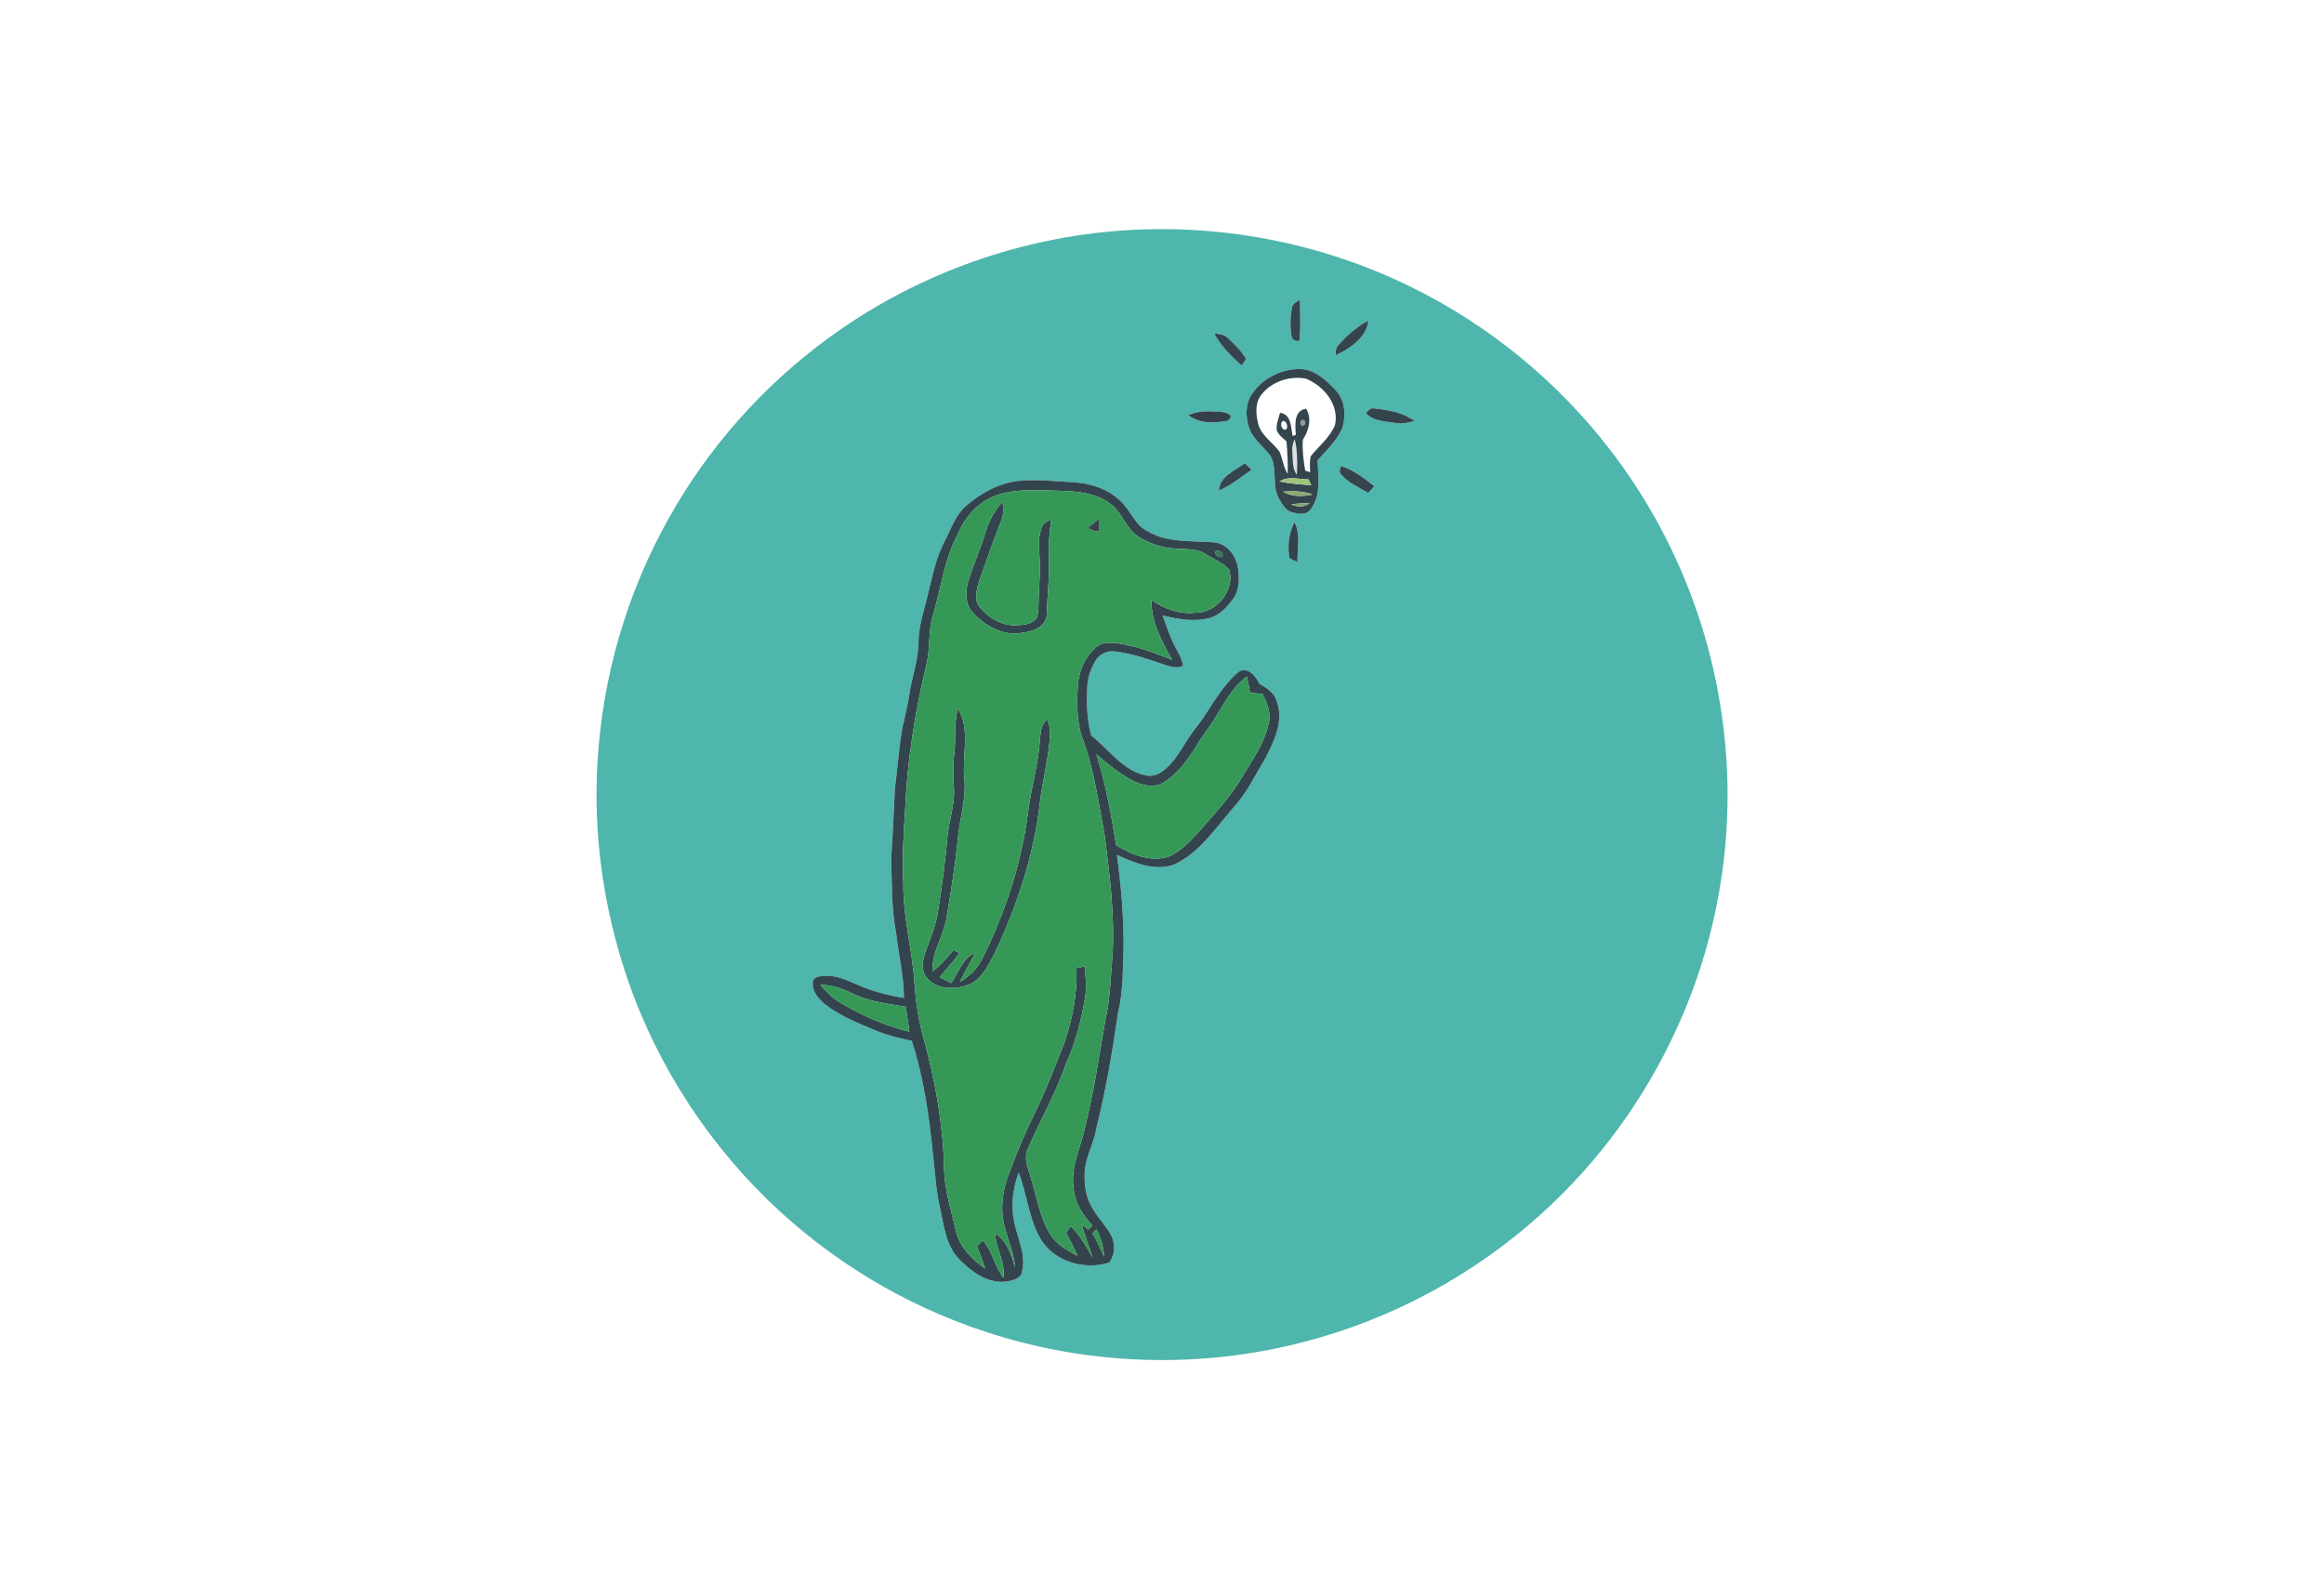 <?xml version="1.0" encoding="UTF-8" ?>
<!DOCTYPE svg PUBLIC "-//W3C//DTD SVG 1.1//EN" "http://www.w3.org/Graphics/SVG/1.1/DTD/svg11.dtd">
<svg width="984pt" height="672pt" viewBox="0 0 984 672" version="1.1" xmlns="http://www.w3.org/2000/svg">
<g id="#4eb6acff">
<path fill="#4eb6ac" opacity="1.00" d=" M 471.52 97.88 C 514.83 94.14 559.12 102.46 598.07 121.80 C 630.87 137.97 659.85 161.82 682.06 190.87 C 706.82 223.12 723.11 261.78 728.90 302.01 C 735.68 347.19 728.92 394.26 709.80 435.73 C 696.24 465.47 676.54 492.41 652.21 514.25 C 623.83 539.88 589.20 558.51 552.18 568.09 C 508.05 579.66 460.61 578.15 417.30 563.82 C 382.81 552.55 350.99 533.25 325.01 507.93 C 296.58 480.23 275.08 445.41 263.41 407.46 C 254.99 380.23 251.29 351.47 252.97 323.01 C 255.02 286.72 265.41 250.91 283.26 219.23 C 299.89 189.54 322.97 163.49 350.42 143.38 C 385.60 117.49 428.00 101.58 471.52 97.88 M 547.13 129.99 C 546.22 133.92 546.21 138.05 546.78 142.03 C 546.91 143.81 548.53 144.61 550.17 144.30 C 550.81 138.51 550.45 132.63 550.40 126.81 C 549.31 127.84 547.40 128.31 547.13 129.99 M 577.61 136.69 C 573.60 139.17 570.01 142.36 566.88 145.87 C 565.65 147.06 565.40 148.75 565.57 150.39 C 571.60 147.60 578.62 142.88 579.40 135.74 C 578.95 135.98 578.05 136.46 577.61 136.69 M 514.14 141.17 C 516.90 146.53 521.27 150.78 525.73 154.74 C 526.35 153.82 527.05 152.93 527.60 151.96 C 525.63 148.55 522.74 145.75 519.88 143.10 C 518.38 141.51 516.13 141.44 514.14 141.17 M 529.99 166.98 C 527.19 171.08 527.37 176.52 528.86 181.07 C 530.49 186.01 535.03 188.98 537.95 193.04 C 541.07 198.67 538.31 205.76 541.64 211.32 C 542.95 213.53 544.34 216.16 547.02 216.90 C 549.56 217.53 553.05 218.26 554.83 215.76 C 559.54 209.83 558.05 201.81 557.90 194.82 C 561.73 190.66 565.87 186.58 568.31 181.41 C 569.94 176.08 569.62 169.60 565.65 165.34 C 561.51 160.81 556.31 156.06 549.76 156.21 C 542.01 156.40 534.24 160.42 529.99 166.98 M 578.31 174.95 C 581.55 178.46 586.68 178.36 591.05 179.08 C 593.72 179.59 596.36 178.89 598.93 178.21 C 594.01 174.63 587.84 173.57 581.94 172.90 C 580.33 172.52 579.23 173.91 578.31 174.95 M 503.13 175.80 C 507.76 179.30 513.88 179.23 519.32 178.20 C 520.45 177.97 521.05 177.21 521.11 175.94 C 519.75 174.63 517.82 174.39 516.03 174.29 C 511.69 174.04 507.14 173.83 503.13 175.80 M 516.11 207.68 C 521.23 205.56 525.45 201.92 529.96 198.82 C 528.97 197.91 527.98 197.01 527.00 196.12 C 522.91 199.36 516.34 201.59 516.11 207.68 M 568.00 201.02 C 570.99 204.56 575.41 206.34 579.30 208.67 C 580.18 207.73 581.06 206.78 581.94 205.84 C 577.55 202.50 573.12 198.88 567.73 197.31 C 567.39 198.56 566.73 200.04 568.00 201.02 M 409.07 214.12 C 404.55 218.02 402.70 223.91 400.01 229.05 C 396.40 235.90 394.87 243.54 393.03 251.00 C 391.44 257.95 388.92 264.78 388.89 272.00 C 388.86 279.53 386.08 286.64 385.01 294.02 C 384.31 298.73 383.13 303.35 382.11 308.00 C 380.52 316.61 380.05 325.38 378.89 334.05 C 378.39 343.70 378.05 353.37 377.36 363.01 C 377.66 373.71 377.39 384.49 379.43 395.06 C 380.46 404.20 382.68 413.21 382.74 422.46 C 377.57 421.68 372.45 420.48 367.53 418.69 C 361.43 416.64 355.66 412.60 348.95 413.22 C 347.10 413.25 344.07 413.52 344.15 416.03 C 343.83 419.68 346.40 422.68 348.98 424.91 C 355.62 430.22 363.64 433.28 371.41 436.53 C 376.11 438.49 381.10 439.56 386.06 440.64 C 391.03 455.98 393.35 472.02 394.94 488.01 C 395.90 495.69 396.19 503.46 397.93 511.02 C 399.62 518.61 400.39 527.06 405.98 532.99 C 411.09 538.16 417.65 543.22 425.35 542.65 C 428.23 542.24 432.47 541.59 432.84 537.99 C 434.70 529.32 429.14 521.50 428.84 512.98 C 428.36 507.35 429.36 501.73 431.32 496.45 C 434.83 505.64 435.59 515.82 440.55 524.45 C 446.28 534.13 459.21 537.86 469.61 534.54 C 472.14 531.29 472.40 526.44 470.38 522.87 C 468.28 518.98 465.13 515.80 462.86 512.03 C 459.92 507.62 459.05 502.15 459.25 496.94 C 459.37 490.26 463.11 484.41 464.14 477.90 C 468.19 461.80 470.98 445.43 473.35 429.01 C 475.59 419.86 475.40 410.41 475.72 401.07 C 475.85 387.97 474.64 374.90 472.91 361.93 C 480.32 365.31 488.89 368.96 497.04 366.04 C 508.07 361.02 514.77 350.35 522.54 341.57 C 528.07 335.42 531.59 327.89 535.85 320.88 C 539.52 313.67 543.61 305.32 540.64 297.12 C 539.75 293.38 536.36 291.24 533.24 289.50 C 531.78 286.23 528.45 282.16 524.49 284.38 C 517.30 290.41 513.05 299.05 507.61 306.53 C 503.66 311.12 500.93 316.55 497.35 321.40 C 494.30 325.11 490.29 329.48 484.93 328.23 C 475.24 326.07 469.45 317.20 462.03 311.38 C 460.06 304.39 460.03 297.07 460.43 289.87 C 460.72 286.30 462.03 282.86 463.82 279.78 C 465.36 276.92 468.80 275.41 471.97 275.80 C 479.34 276.61 486.38 279.15 493.37 281.53 C 495.80 282.33 498.53 283.17 500.95 281.85 C 500.44 278.83 498.83 276.18 497.42 273.52 C 495.21 269.40 493.93 264.88 492.22 260.56 C 498.87 262.17 505.97 263.49 512.69 261.47 C 516.63 260.22 519.49 257.03 521.92 253.84 C 524.74 250.23 524.74 245.31 524.23 240.97 C 523.63 235.46 519.51 229.88 513.62 229.58 C 504.35 228.82 494.34 229.92 485.99 224.95 C 481.26 222.74 479.27 217.64 476.07 213.88 C 470.94 207.66 462.80 204.76 454.95 204.21 C 447.04 203.78 439.08 202.76 431.16 203.61 C 422.86 204.54 415.33 208.77 409.07 214.12 M 545.91 236.15 C 546.92 236.99 548.19 237.40 549.36 238.00 C 549.23 232.37 550.77 226.36 548.13 221.08 C 545.59 225.64 545.14 231.06 545.91 236.15 Z" />
</g>
<g id="#34454eff">
<path fill="#34454e" opacity="1.00" d=" M 547.13 129.99 C 547.40 128.31 549.31 127.84 550.40 126.81 C 550.45 132.63 550.81 138.51 550.17 144.30 C 548.53 144.61 546.91 143.81 546.78 142.03 C 546.21 138.05 546.22 133.92 547.13 129.99 Z" />
<path fill="#34454e" opacity="1.00" d=" M 577.61 136.69 C 578.05 136.46 578.95 135.98 579.40 135.74 C 578.62 142.88 571.60 147.60 565.57 150.39 C 565.40 148.75 565.65 147.06 566.88 145.87 C 570.01 142.36 573.60 139.17 577.61 136.69 Z" />
<path fill="#34454e" opacity="1.00" d=" M 514.14 141.17 C 516.13 141.44 518.38 141.51 519.88 143.10 C 522.74 145.75 525.63 148.55 527.60 151.96 C 527.05 152.93 526.35 153.82 525.73 154.74 C 521.27 150.78 516.90 146.53 514.14 141.17 Z" />
<path fill="#34454e" opacity="1.00" d=" M 529.99 166.98 C 534.24 160.42 542.01 156.40 549.76 156.21 C 556.31 156.06 561.51 160.81 565.65 165.34 C 569.62 169.60 569.94 176.08 568.31 181.41 C 565.87 186.58 561.73 190.66 557.90 194.82 C 558.05 201.81 559.54 209.83 554.83 215.76 C 553.05 218.26 549.56 217.53 547.02 216.90 C 544.34 216.16 542.95 213.53 541.64 211.32 C 538.31 205.76 541.07 198.67 537.95 193.04 C 535.03 188.98 530.49 186.01 528.86 181.07 C 527.37 176.52 527.19 171.08 529.99 166.98 M 534.08 167.11 C 531.26 170.59 531.74 175.53 532.76 179.59 C 534.17 184.52 538.85 187.25 541.73 191.19 C 543.10 194.25 543.37 197.75 545.21 200.64 C 545.36 196.03 545.08 191.43 544.72 186.84 C 543.18 185.44 541.32 184.17 540.57 182.15 C 540.30 179.60 541.32 177.18 541.97 174.78 C 546.82 175.35 546.52 180.94 547.33 184.58 C 547.67 184.46 548.35 184.22 548.68 184.10 C 548.40 180.08 547.65 173.80 553.04 173.02 C 555.57 177.32 554.14 182.27 551.62 186.19 C 551.35 190.57 551.90 194.94 552.64 199.25 C 553.16 199.42 554.19 199.76 554.71 199.93 C 554.73 197.67 554.38 195.35 554.98 193.14 C 558.46 188.81 563.11 185.23 565.26 179.95 C 567.14 171.32 560.51 163.38 552.93 160.30 C 546.14 158.99 538.35 161.54 534.08 167.11 M 551.24 180.21 C 552.65 180.64 553.15 178.25 551.93 177.76 C 550.50 177.32 550.02 179.71 551.24 180.21 M 542.93 178.38 C 541.97 179.45 542.51 181.57 543.95 181.96 C 545.98 181.77 544.78 177.48 542.93 178.38 M 547.18 191.22 C 547.50 194.54 546.97 198.15 549.10 201.01 C 549.35 195.97 549.39 190.84 548.20 185.90 C 547.37 187.56 546.95 189.37 547.18 191.22 M 541.72 203.84 C 546.17 204.74 550.69 205.12 555.21 205.38 C 554.92 204.77 554.33 203.54 554.04 202.92 C 549.94 203.02 545.43 201.35 541.72 203.84 M 543.20 208.15 C 547.06 210.44 551.59 210.27 555.83 209.33 C 551.79 207.87 547.43 207.81 543.20 208.15 M 546.57 213.49 C 549.23 214.70 552.15 214.89 554.57 212.97 C 551.89 212.97 549.22 213.16 546.57 213.49 Z" />
<path fill="#34454e" opacity="1.00" d=" M 516.11 207.68 C 516.34 201.59 522.91 199.36 527.00 196.12 C 527.98 197.01 528.97 197.91 529.96 198.82 C 525.45 201.92 521.23 205.56 516.11 207.68 Z" />
<path fill="#34454e" opacity="1.00" d=" M 568.00 201.02 C 566.73 200.04 567.39 198.56 567.73 197.31 C 573.12 198.88 577.55 202.50 581.94 205.84 C 581.06 206.78 580.18 207.73 579.30 208.67 C 575.41 206.34 570.99 204.56 568.00 201.02 Z" />
</g>
<g id="#34444dff">
<path fill="#34444d" opacity="1.00" d=" M 578.31 174.95 C 579.23 173.91 580.33 172.52 581.94 172.90 C 587.84 173.57 594.01 174.63 598.93 178.21 C 596.36 178.89 593.72 179.59 591.05 179.08 C 586.68 178.36 581.55 178.46 578.31 174.95 Z" />
</g>
<g id="#33404aff">
<path fill="#33404a" opacity="1.00" d=" M 503.13 175.80 C 507.14 173.83 511.69 174.04 516.03 174.29 C 517.82 174.39 519.75 174.63 521.11 175.94 C 521.05 177.21 520.45 177.97 519.32 178.20 C 513.88 179.23 507.76 179.30 503.13 175.80 Z" />
</g>
<g id="#181f2375">
<path fill="#181f23" opacity="0.46" d=" M 551.24 180.21 C 550.02 179.71 550.50 177.32 551.93 177.76 C 553.15 178.25 552.65 180.64 551.24 180.21 Z" />
</g>
<g id="#06080920">
<path fill="#060809" opacity="0.13" d=" M 547.18 191.22 C 546.95 189.37 547.37 187.56 548.20 185.90 C 549.39 190.84 549.35 195.97 549.10 201.01 C 546.97 198.15 547.50 194.54 547.18 191.22 Z" />
</g>
<g id="#9fc47bff">
<path fill="#9fc47b" opacity="1.00" d=" M 541.72 203.84 C 545.43 201.35 549.94 203.02 554.04 202.92 C 554.33 203.54 554.92 204.77 555.21 205.38 C 550.69 205.12 546.17 204.74 541.72 203.84 Z" />
</g>
<g id="#34444eff">
<path fill="#34444e" opacity="1.00" d=" M 409.07 214.12 C 415.33 208.77 422.86 204.54 431.16 203.61 C 439.08 202.76 447.04 203.78 454.95 204.21 C 462.80 204.76 470.94 207.66 476.07 213.88 C 479.27 217.64 481.26 222.74 485.99 224.95 C 494.34 229.92 504.35 228.82 513.62 229.58 C 519.51 229.88 523.63 235.46 524.23 240.97 C 524.74 245.31 524.74 250.23 521.92 253.84 C 519.49 257.03 516.63 260.22 512.69 261.47 C 505.97 263.49 498.87 262.17 492.22 260.56 C 493.93 264.88 495.21 269.40 497.42 273.52 C 498.83 276.18 500.44 278.83 500.95 281.85 C 498.53 283.17 495.80 282.33 493.37 281.53 C 486.38 279.15 479.34 276.61 471.97 275.80 C 468.80 275.41 465.36 276.92 463.82 279.78 C 462.03 282.86 460.72 286.30 460.43 289.87 C 460.03 297.07 460.06 304.39 462.03 311.38 C 469.45 317.20 475.24 326.07 484.93 328.23 C 490.29 329.48 494.30 325.11 497.35 321.40 C 500.93 316.55 503.66 311.12 507.61 306.53 C 513.05 299.05 517.30 290.41 524.49 284.38 C 528.45 282.16 531.78 286.23 533.24 289.50 C 536.36 291.24 539.75 293.38 540.64 297.12 C 543.61 305.32 539.52 313.67 535.85 320.88 C 531.59 327.89 528.07 335.42 522.54 341.57 C 514.77 350.35 508.07 361.02 497.04 366.04 C 488.89 368.96 480.32 365.31 472.91 361.93 C 474.64 374.90 475.85 387.97 475.72 401.07 C 475.40 410.41 475.59 419.86 473.35 429.01 C 470.98 445.43 468.19 461.80 464.14 477.90 C 463.11 484.41 459.37 490.26 459.25 496.94 C 459.05 502.15 459.92 507.62 462.86 512.03 C 465.13 515.80 468.28 518.98 470.38 522.87 C 472.40 526.44 472.14 531.29 469.61 534.54 C 459.21 537.86 446.28 534.13 440.55 524.45 C 435.59 515.82 434.83 505.64 431.32 496.45 C 429.36 501.73 428.36 507.35 428.84 512.98 C 429.14 521.50 434.70 529.32 432.84 537.99 C 432.47 541.59 428.23 542.24 425.35 542.65 C 417.65 543.22 411.09 538.16 405.98 532.99 C 400.39 527.06 399.62 518.61 397.93 511.02 C 396.19 503.46 395.90 495.69 394.94 488.01 C 393.35 472.02 391.03 455.98 386.06 440.64 C 381.10 439.56 376.11 438.49 371.41 436.53 C 363.64 433.28 355.62 430.22 348.98 424.91 C 346.40 422.68 343.83 419.68 344.15 416.03 C 344.07 413.52 347.10 413.25 348.95 413.22 C 355.66 412.60 361.43 416.64 367.53 418.69 C 372.45 420.48 377.57 421.68 382.74 422.46 C 382.68 413.21 380.46 404.20 379.43 395.06 C 377.39 384.49 377.66 373.71 377.36 363.01 C 378.05 353.37 378.39 343.70 378.89 334.05 C 380.05 325.38 380.52 316.61 382.11 308.00 C 383.13 303.35 384.31 298.73 385.01 294.02 C 386.08 286.64 388.86 279.53 388.89 272.00 C 388.92 264.78 391.44 257.95 393.03 251.00 C 394.87 243.54 396.40 235.90 400.01 229.05 C 402.70 223.91 404.55 218.02 409.07 214.12 M 422.54 209.46 C 414.53 212.11 408.40 218.80 405.39 226.56 C 399.60 237.27 398.39 249.51 394.90 261.00 C 392.91 267.63 393.98 274.68 392.26 281.36 C 387.34 301.66 384.09 322.39 383.23 343.28 C 382.52 353.49 381.98 363.72 382.48 373.96 C 382.30 388.48 386.43 402.58 387.26 417.02 C 387.82 424.45 388.89 431.86 390.92 439.03 C 395.86 456.99 399.24 475.42 399.75 494.07 C 399.76 503.35 402.74 512.23 404.75 521.19 C 406.37 528.03 411.52 533.16 417.13 537.03 C 416.08 533.83 414.86 530.71 413.63 527.59 C 414.47 526.76 415.32 525.94 416.18 525.13 C 420.25 529.72 421.14 536.09 424.85 540.91 C 425.76 534.32 421.59 528.65 421.39 522.21 C 426.45 525.34 428.15 531.11 429.78 536.45 C 429.11 528.35 424.67 521.11 424.36 512.96 C 424.18 507.83 425.10 502.69 426.83 497.87 C 430.06 488.97 433.69 480.22 437.88 471.74 C 442.76 461.98 446.55 451.74 450.62 441.64 C 454.07 431.44 456.18 420.68 455.78 409.88 C 456.92 409.61 458.06 409.36 459.20 409.11 C 459.70 413.33 460.12 417.61 459.53 421.85 C 457.92 431.64 455.46 441.32 451.35 450.37 C 447.06 462.77 440.51 474.19 435.29 486.19 C 433.37 489.93 435.09 493.96 436.18 497.65 C 438.84 505.94 440.05 514.84 444.60 522.42 C 447.19 526.84 451.88 529.29 456.22 531.67 C 454.74 528.35 453.10 525.10 451.41 521.89 C 451.89 521.19 452.87 519.78 453.35 519.08 C 457.31 522.86 459.82 527.75 462.65 532.35 C 461.05 527.67 459.25 523.05 457.97 518.27 C 458.67 518.84 460.08 519.98 460.78 520.55 C 461.36 519.98 461.93 519.39 462.50 518.81 C 458.39 514.44 454.96 509.10 454.56 502.95 C 453.11 493.44 458.18 484.80 459.74 475.67 C 463.36 461.28 465.39 446.57 467.99 431.99 C 470.10 422.79 470.26 413.32 471.07 403.96 C 472.00 387.25 469.85 370.57 467.76 354.03 C 465.11 340.16 463.37 325.99 458.36 312.71 C 455.84 305.77 455.98 298.27 456.28 291.00 C 456.61 284.42 459.36 277.64 464.68 273.55 C 466.99 271.72 470.13 272.04 472.88 272.30 C 481.01 273.35 488.69 276.35 496.27 279.34 C 491.89 271.56 487.30 263.20 487.53 254.01 C 492.91 257.76 499.23 260.09 505.90 259.42 C 514.96 259.69 522.88 250.09 520.52 241.27 C 517.83 238.24 513.82 236.75 510.46 234.57 C 506.44 231.94 501.47 232.71 496.93 232.20 C 491.55 231.83 486.33 229.96 481.80 227.08 C 476.60 223.60 475.03 216.86 470.00 213.20 C 463.73 208.44 455.53 208.01 447.98 207.76 C 439.50 207.60 430.76 206.85 422.54 209.46 M 514.71 233.44 C 514.01 234.86 516.36 236.49 517.56 235.57 C 518.26 234.13 515.91 232.50 514.71 233.44 M 516.16 301.17 C 513.18 306.43 509.36 311.14 506.23 316.30 C 502.63 322.14 498.34 327.88 492.37 331.46 C 488.77 333.59 484.29 332.57 480.68 331.04 C 474.62 328.05 469.30 323.80 464.25 319.35 C 468.16 331.91 470.51 344.86 472.60 357.83 C 479.11 361.85 487.11 365.07 494.79 362.68 C 500.30 360.31 504.33 355.64 508.33 351.33 C 514.57 344.17 521.14 337.16 525.95 328.90 C 530.33 321.65 535.47 314.48 537.19 306.03 C 538.21 301.72 536.40 297.53 534.54 293.74 C 532.77 293.59 531.02 293.46 529.27 293.31 C 528.85 291.03 528.49 288.75 527.92 286.51 C 522.68 290.17 519.46 295.86 516.16 301.17 M 347.38 416.89 C 349.77 419.74 352.36 422.50 355.61 424.39 C 364.79 429.85 374.66 434.21 385.06 436.78 C 384.52 433.27 384.00 429.76 383.50 426.26 C 375.72 424.94 367.70 424.01 360.55 420.45 C 356.45 418.36 351.99 417.06 347.38 416.89 M 462.58 522.13 C 464.51 525.24 465.89 528.63 467.47 531.92 C 467.27 527.89 466.09 523.99 464.23 520.42 C 463.67 520.98 463.12 521.55 462.58 522.13 Z" />
<path fill="#34444e" opacity="1.00" d=" M 416.78 226.79 C 418.31 221.47 420.79 216.40 424.56 212.30 C 424.69 214.84 425.09 217.51 424.12 219.95 C 420.81 228.46 417.70 237.04 414.69 245.66 C 413.63 249.29 412.15 253.84 414.88 257.11 C 418.53 261.56 424.04 264.85 429.93 264.73 C 432.85 264.63 436.22 264.50 438.42 262.30 C 439.77 260.52 439.54 258.12 439.72 256.01 C 439.71 249.36 440.62 242.71 440.14 236.06 C 439.94 231.50 439.38 226.65 441.48 222.42 C 442.13 220.98 443.91 220.64 445.07 219.74 C 444.43 225.45 443.73 231.18 444.14 236.94 C 444.39 244.67 443.41 252.37 443.21 260.09 C 443.05 265.70 436.67 267.68 432.02 267.99 C 424.22 269.13 416.77 264.84 411.76 259.17 C 408.36 255.34 408.74 249.73 410.21 245.17 C 412.23 238.98 414.89 233.02 416.78 226.79 Z" />
<path fill="#34444e" opacity="1.00" d=" M 404.06 319.01 C 404.79 312.66 403.86 306.15 405.56 299.92 C 411.00 308.73 407.34 319.33 408.28 328.99 C 409.34 338.19 406.12 347.03 405.47 356.12 C 404.37 366.77 402.62 377.35 400.90 387.92 C 399.72 395.95 394.54 402.92 394.79 411.23 C 398.25 408.71 401.08 405.48 403.72 402.14 C 404.34 402.51 405.58 403.24 406.20 403.60 C 403.58 407.10 400.69 410.38 397.84 413.69 C 399.48 414.52 401.13 415.36 402.78 416.19 C 405.86 411.75 407.48 405.65 412.91 403.43 C 410.82 407.55 408.34 411.47 406.44 415.70 C 410.70 413.21 414.27 409.58 416.32 405.06 C 425.91 385.62 432.71 364.71 435.37 343.16 C 436.68 333.07 439.67 323.27 440.33 313.09 C 440.58 310.03 440.80 306.66 443.33 304.52 C 444.40 306.77 444.75 309.30 444.55 311.78 C 443.94 321.02 441.59 330.01 440.38 339.17 C 437.90 361.71 430.65 383.52 420.97 403.96 C 418.39 408.76 415.76 414.22 410.62 416.73 C 404.83 418.93 397.16 419.34 392.70 414.28 C 389.75 411.20 390.61 406.53 391.88 402.89 C 393.90 397.37 396.22 391.89 397.13 386.03 C 398.80 375.43 400.22 364.78 401.18 354.08 C 401.72 347.31 404.35 340.81 403.91 333.95 C 403.62 328.97 403.46 323.97 404.06 319.01 Z" />
</g>
<g id="#359857ff">
<path fill="#359857" opacity="1.00" d=" M 422.54 209.46 C 430.76 206.85 439.50 207.60 447.98 207.76 C 455.53 208.01 463.73 208.44 470.00 213.20 C 475.03 216.86 476.60 223.60 481.80 227.08 C 486.33 229.96 491.55 231.83 496.93 232.20 C 501.47 232.71 506.44 231.94 510.46 234.57 C 513.82 236.75 517.83 238.24 520.52 241.27 C 522.88 250.09 514.96 259.69 505.90 259.42 C 499.23 260.09 492.91 257.76 487.53 254.01 C 487.30 263.20 491.89 271.56 496.27 279.34 C 488.69 276.35 481.01 273.35 472.88 272.30 C 470.13 272.04 466.99 271.72 464.68 273.55 C 459.36 277.64 456.61 284.42 456.28 291.00 C 455.98 298.27 455.84 305.77 458.36 312.71 C 463.37 325.99 465.11 340.16 467.76 354.03 C 469.85 370.57 472.00 387.25 471.07 403.96 C 470.26 413.32 470.10 422.79 467.99 431.99 C 465.39 446.57 463.36 461.28 459.74 475.67 C 458.18 484.80 453.11 493.44 454.56 502.95 C 454.96 509.10 458.39 514.44 462.50 518.81 C 461.93 519.39 461.36 519.98 460.78 520.55 C 460.08 519.98 458.67 518.84 457.97 518.27 C 459.25 523.05 461.05 527.67 462.65 532.35 C 459.82 527.75 457.31 522.86 453.35 519.08 C 452.87 519.78 451.89 521.19 451.41 521.89 C 453.10 525.10 454.74 528.35 456.22 531.67 C 451.88 529.29 447.19 526.84 444.60 522.42 C 440.05 514.84 438.84 505.94 436.18 497.65 C 435.09 493.96 433.37 489.93 435.29 486.19 C 440.51 474.19 447.06 462.77 451.35 450.37 C 455.46 441.32 457.92 431.64 459.53 421.85 C 460.12 417.61 459.70 413.33 459.20 409.11 C 458.06 409.36 456.92 409.61 455.78 409.88 C 456.18 420.68 454.07 431.44 450.62 441.64 C 446.55 451.74 442.76 461.98 437.88 471.74 C 433.69 480.22 430.06 488.97 426.83 497.87 C 425.10 502.69 424.18 507.83 424.36 512.96 C 424.67 521.11 429.11 528.35 429.78 536.45 C 428.15 531.11 426.45 525.34 421.39 522.21 C 421.59 528.65 425.76 534.32 424.85 540.91 C 421.14 536.09 420.25 529.72 416.18 525.13 C 415.32 525.94 414.47 526.76 413.63 527.59 C 414.86 530.71 416.08 533.83 417.13 537.03 C 411.52 533.16 406.37 528.03 404.75 521.19 C 402.74 512.23 399.76 503.35 399.75 494.07 C 399.24 475.42 395.86 456.99 390.92 439.03 C 388.89 431.86 387.82 424.45 387.26 417.02 C 386.43 402.58 382.30 388.48 382.48 373.96 C 381.98 363.72 382.52 353.49 383.23 343.28 C 384.09 322.39 387.34 301.66 392.26 281.36 C 393.98 274.68 392.91 267.63 394.90 261.00 C 398.39 249.51 399.60 237.27 405.39 226.56 C 408.40 218.80 414.53 212.11 422.54 209.46 M 416.78 226.79 C 414.89 233.02 412.23 238.98 410.21 245.17 C 408.74 249.73 408.36 255.34 411.76 259.17 C 416.77 264.84 424.22 269.13 432.02 267.99 C 436.67 267.68 443.05 265.70 443.21 260.09 C 443.41 252.37 444.39 244.67 444.14 236.94 C 443.73 231.18 444.43 225.45 445.07 219.74 C 443.91 220.64 442.13 220.98 441.48 222.42 C 439.38 226.65 439.94 231.50 440.14 236.06 C 440.62 242.71 439.71 249.36 439.72 256.01 C 439.54 258.12 439.77 260.52 438.42 262.30 C 436.22 264.50 432.85 264.63 429.93 264.73 C 424.04 264.85 418.53 261.56 414.88 257.11 C 412.15 253.84 413.63 249.29 414.69 245.66 C 417.70 237.04 420.81 228.46 424.12 219.95 C 425.09 217.51 424.69 214.84 424.56 212.30 C 420.79 216.40 418.31 221.47 416.78 226.79 M 460.44 223.61 C 462.06 224.14 463.68 225.16 465.47 224.85 C 465.57 223.09 465.48 221.33 465.42 219.57 C 463.75 220.90 462.07 222.23 460.44 223.61 M 404.06 319.01 C 403.46 323.97 403.62 328.97 403.91 333.95 C 404.35 340.81 401.72 347.31 401.18 354.08 C 400.22 364.78 398.80 375.43 397.13 386.03 C 396.22 391.89 393.90 397.37 391.88 402.89 C 390.61 406.53 389.75 411.20 392.70 414.28 C 397.16 419.34 404.83 418.93 410.62 416.73 C 415.76 414.22 418.39 408.76 420.97 403.96 C 430.65 383.52 437.90 361.71 440.38 339.17 C 441.59 330.01 443.94 321.02 444.55 311.78 C 444.75 309.30 444.40 306.77 443.33 304.52 C 440.80 306.66 440.58 310.03 440.33 313.09 C 439.67 323.27 436.68 333.07 435.37 343.16 C 432.71 364.71 425.91 385.62 416.32 405.06 C 414.27 409.58 410.70 413.21 406.44 415.70 C 408.34 411.47 410.82 407.55 412.91 403.43 C 407.48 405.65 405.86 411.75 402.78 416.19 C 401.13 415.36 399.48 414.52 397.84 413.69 C 400.69 410.38 403.58 407.10 406.20 403.60 C 405.58 403.24 404.34 402.51 403.72 402.14 C 401.08 405.48 398.25 408.71 394.79 411.23 C 394.54 402.92 399.72 395.95 400.90 387.92 C 402.62 377.35 404.37 366.77 405.47 356.12 C 406.12 347.03 409.34 338.19 408.28 328.99 C 407.34 319.33 411.00 308.73 405.56 299.92 C 403.86 306.15 404.79 312.66 404.06 319.01 Z" />
<path fill="#359857" opacity="1.00" d=" M 516.16 301.17 C 519.46 295.86 522.68 290.17 527.92 286.51 C 528.49 288.75 528.85 291.03 529.27 293.31 C 531.02 293.46 532.77 293.59 534.54 293.74 C 536.40 297.53 538.21 301.72 537.19 306.03 C 535.47 314.48 530.33 321.65 525.95 328.90 C 521.14 337.16 514.57 344.17 508.33 351.33 C 504.33 355.64 500.30 360.31 494.79 362.68 C 487.11 365.07 479.11 361.85 472.60 357.83 C 470.51 344.86 468.16 331.91 464.25 319.35 C 469.30 323.80 474.62 328.05 480.68 331.04 C 484.29 332.57 488.77 333.59 492.37 331.46 C 498.34 327.88 502.63 322.14 506.23 316.30 C 509.36 311.14 513.18 306.43 516.16 301.17 Z" />
<path fill="#359857" opacity="1.00" d=" M 347.38 416.89 C 351.99 417.06 356.45 418.36 360.55 420.45 C 367.70 424.01 375.72 424.94 383.50 426.26 C 384.00 429.76 384.52 433.27 385.06 436.78 C 374.66 434.21 364.79 429.85 355.61 424.39 C 352.36 422.50 349.77 419.74 347.38 416.89 Z" />
<path fill="#359857" opacity="1.00" d=" M 462.58 522.13 C 463.12 521.55 463.67 520.98 464.23 520.42 C 466.09 523.99 467.27 527.89 467.47 531.92 C 465.89 528.63 464.51 525.24 462.58 522.13 Z" />
</g>
<g id="#8aab72ff">
<path fill="#8aab72" opacity="1.00" d=" M 543.20 208.15 C 547.43 207.81 551.79 207.87 555.83 209.33 C 551.59 210.27 547.06 210.44 543.20 208.15 Z" />
</g>
<g id="#85a670ff">
<path fill="#85a670" opacity="1.00" d=" M 546.57 213.49 C 549.22 213.16 551.89 212.97 554.57 212.97 C 552.15 214.89 549.23 214.70 546.57 213.49 Z" />
</g>
<g id="#34434eff">
<path fill="#34434e" opacity="1.00" d=" M 460.44 223.61 C 462.07 222.23 463.75 220.90 465.42 219.57 C 465.48 221.33 465.57 223.09 465.47 224.85 C 463.68 225.16 462.06 224.14 460.44 223.61 Z" />
</g>
<g id="#33424cff">
<path fill="#33424c" opacity="1.00" d=" M 545.91 236.15 C 545.14 231.06 545.59 225.64 548.13 221.08 C 550.77 226.36 549.23 232.37 549.36 238.00 C 548.19 237.40 546.92 236.99 545.91 236.15 Z" />
</g>
<g id="#357954ff">
<path fill="#357954" opacity="1.00" d=" M 514.71 233.44 C 515.91 232.50 518.26 234.13 517.56 235.57 C 516.36 236.49 514.01 234.86 514.71 233.44 Z" />
</g>
</svg>
